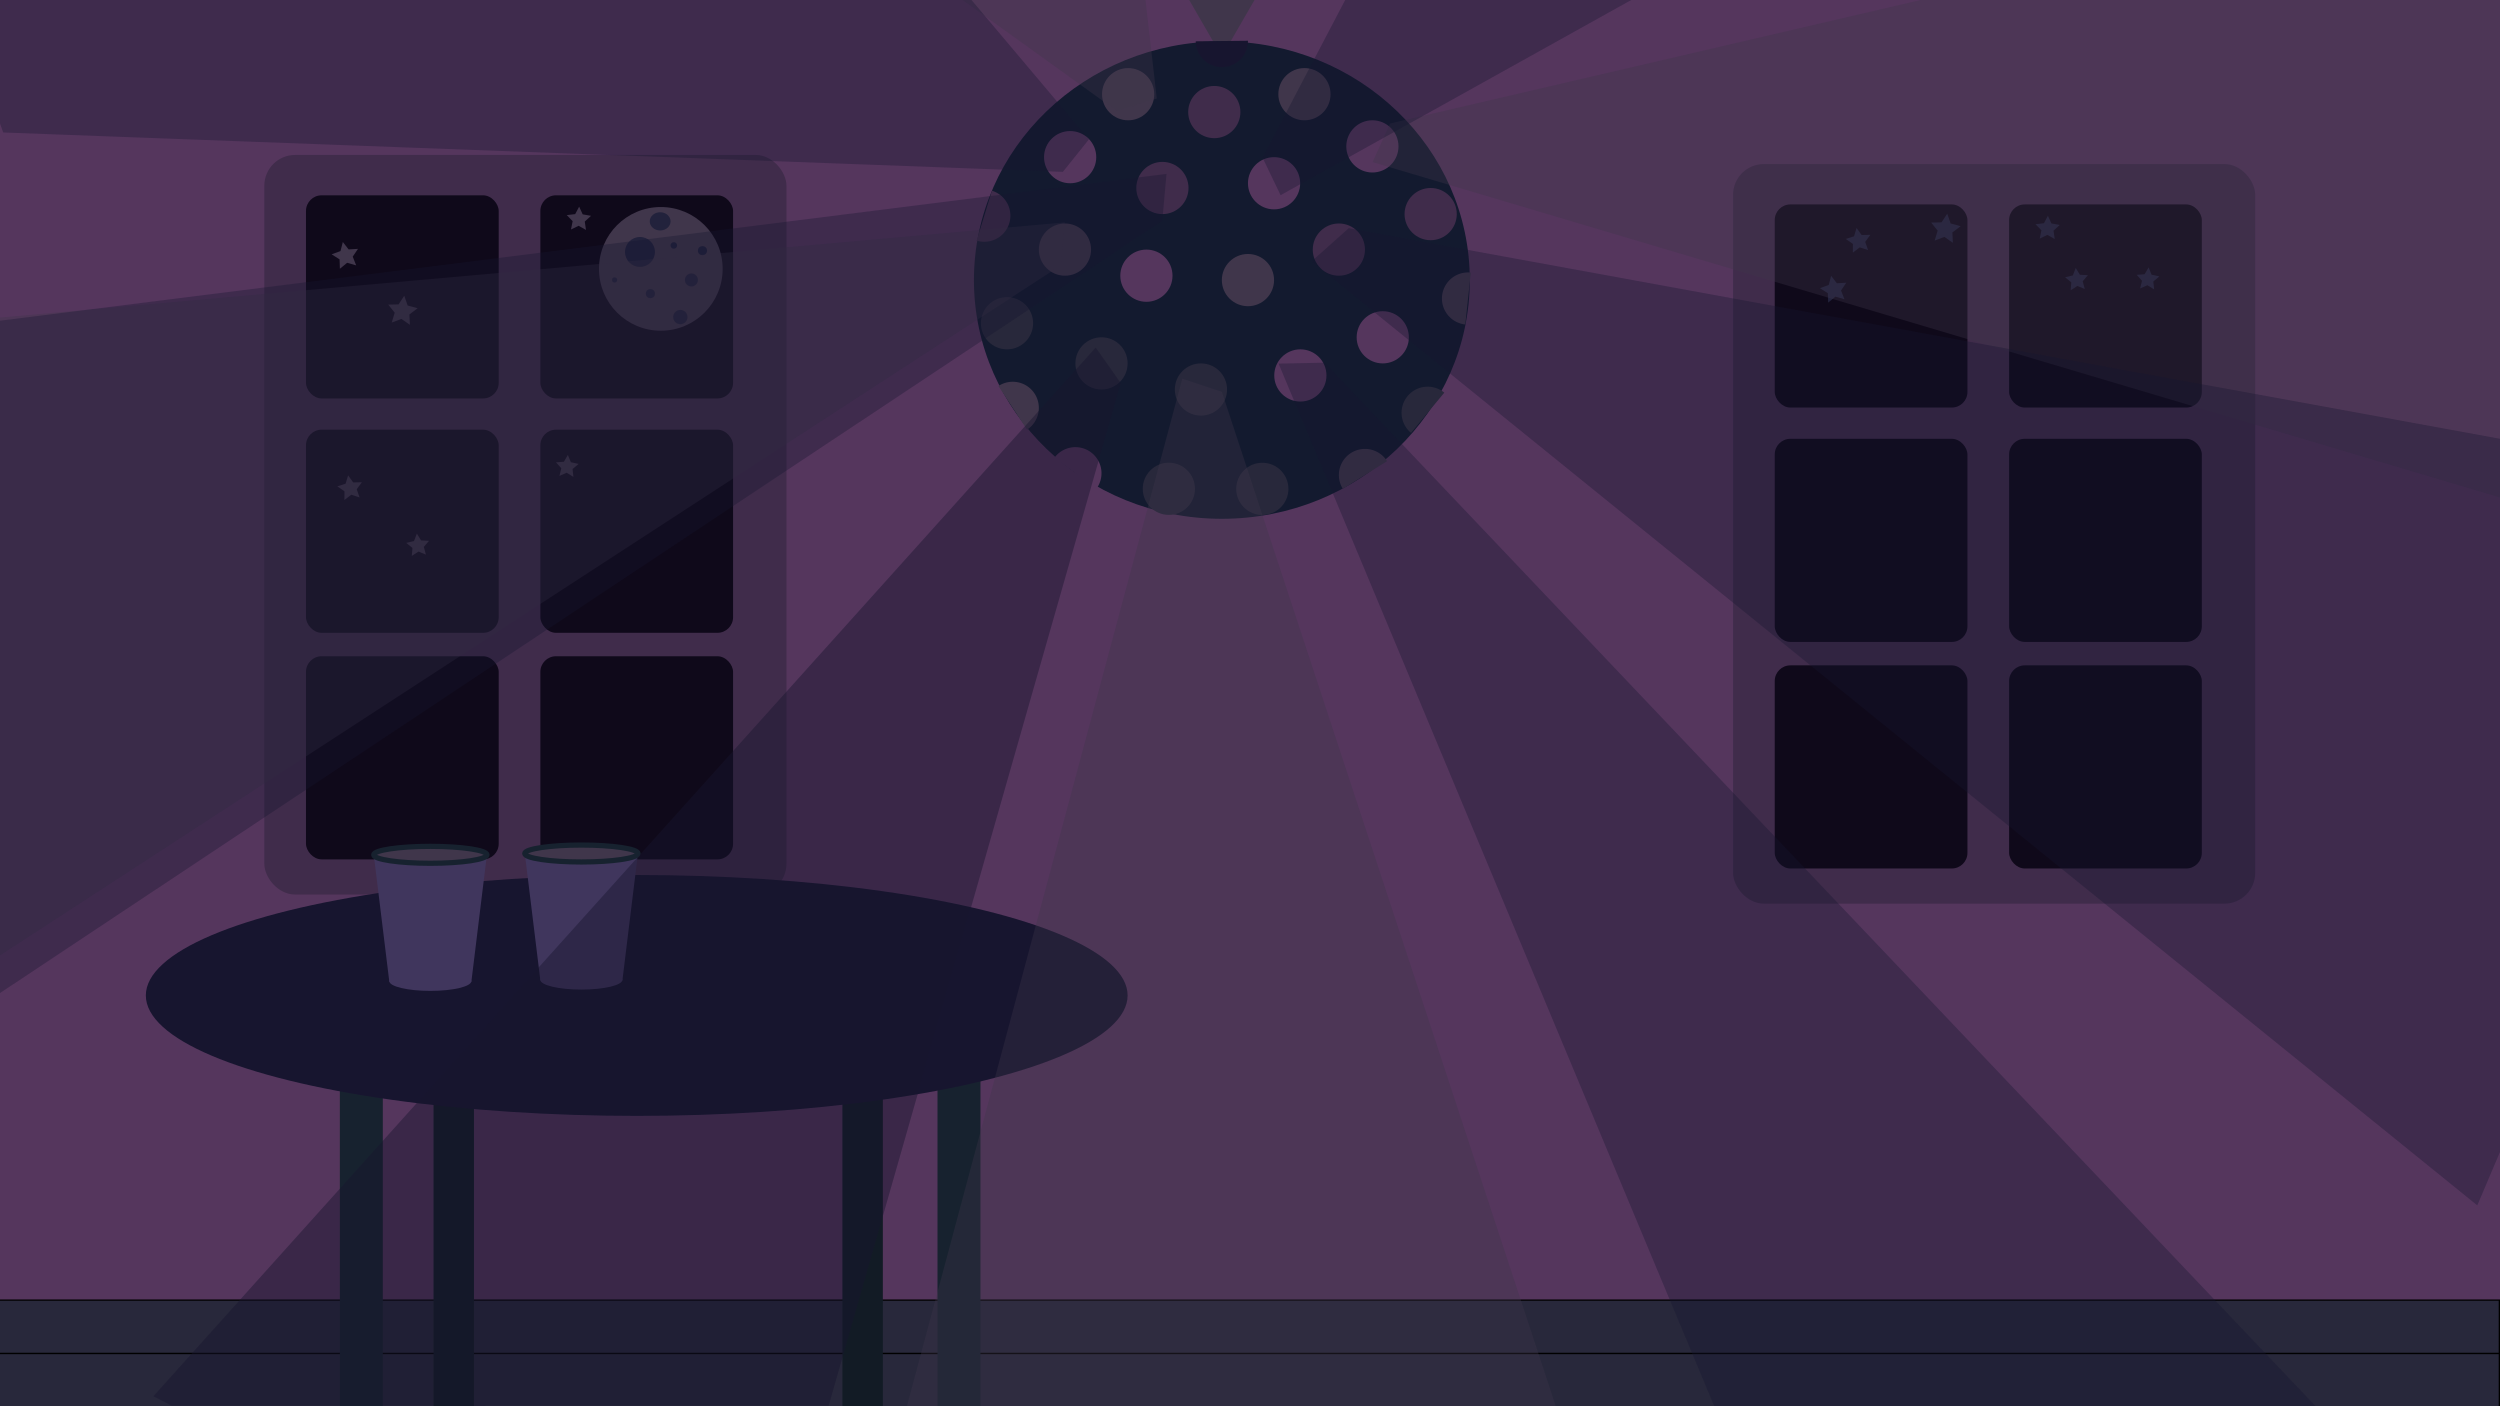 <svg id="Layer_1" data-name="Layer 1" xmlns="http://www.w3.org/2000/svg" width="1920" height="1080" viewBox="0 0 1920 1080"><defs><style>.cls-1{fill:#55365d;}.cls-15,.cls-2,.cls-9{fill:#40364b;}.cls-3{fill:#131a2f;}.cls-4{fill:#402c4b;}.cls-10,.cls-5{fill:#28283b;}.cls-11,.cls-16,.cls-6{fill:#17152f;}.cls-7{fill:#0f091a;}.cls-8{fill:#22223c;}.cls-11,.cls-9{opacity:0.34;}.cls-10{stroke:#000;}.cls-10,.cls-15{stroke-miterlimit:10;}.cls-12{fill:#17222f;}.cls-13{opacity:0.22;}.cls-14{fill:#40365d;}.cls-15{stroke:#17222f;stroke-width:4px;}.cls-16{opacity:0.44;}</style></defs><title>party</title><rect class="cls-1" width="1920" height="1080"/><polygon class="cls-2" points="963.64 -0.31 963.46 0 952.66 18.71 945.32 31.43 945.05 31.89 938.39 43.43 931.73 31.89 931.55 31.58 913.32 0 913.14 -0.31 963.64 -0.31"/><ellipse class="cls-3" cx="938.39" cy="215.11" rx="190.41" ry="183.33"/><circle class="cls-1" cx="821.87" cy="120.69" r="20.05"/><circle class="cls-4" cx="892.73" cy="144.38" r="20.05"/><circle class="cls-4" cx="932.58" cy="86.07" r="20.05"/><circle class="cls-2" cx="866.41" cy="72.34" r="20.05"/><circle class="cls-1" cx="978.48" cy="140.74" r="20.05"/><circle class="cls-2" cx="1001.82" cy="72.34" r="20.05"/><circle class="cls-1" cx="1054" cy="112.43" r="20.05"/><circle class="cls-4" cx="1098.75" cy="164.43" r="20.05"/><circle class="cls-4" cx="1028.25" cy="191.69" r="20.05"/><circle class="cls-2" cx="958.43" cy="215.11" r="20.05"/><circle class="cls-1" cx="880.44" cy="211.74" r="20.05"/><circle class="cls-2" cx="817.88" cy="191.69" r="20.05"/><circle class="cls-5" cx="773.38" cy="248.25" r="20.05"/><path class="cls-4" d="M761.81,146.48a20,20,0,1,1-11.74,38.33Z"/><circle class="cls-5" cx="845.96" cy="279.09" r="20.05"/><circle class="cls-5" cx="922.32" cy="299.14" r="20.05"/><circle class="cls-1" cx="998.68" cy="288.34" r="20.05"/><circle class="cls-1" cx="1061.96" cy="259.05" r="20.05"/><path class="cls-5" d="M1083.67,332.46a20,20,0,1,1,25.55-30.89Z"/><path class="cls-2" d="M1031.3,375.45a20,20,0,1,1,34-21.27Z"/><circle class="cls-5" cx="969.46" cy="375.45" r="20.05"/><circle class="cls-5" cx="897.69" cy="375.4" r="20.05"/><path class="cls-1" d="M809.82,351.5A20,20,0,0,1,842,375.4Z"/><path class="cls-2" d="M766.78,296.48a20,20,0,1,1,22,33.52Z"/><path class="cls-2" d="M1125.33,249.21a20,20,0,0,1,4.26-39.87Z"/><path class="cls-6" d="M958.43,31.29a20,20,0,1,1-40.09.44Z"/><rect class="cls-4" x="203" y="119" width="401" height="568" rx="23.63"/><rect class="cls-7" x="235" y="150" width="148" height="156" rx="12"/><rect class="cls-7" x="415" y="150" width="148" height="156" rx="12"/><rect class="cls-7" x="235" y="330" width="148" height="156" rx="12"/><rect class="cls-7" x="415" y="330" width="148" height="156" rx="12"/><rect class="cls-7" x="235" y="504" width="148" height="156" rx="12"/><rect class="cls-7" x="415" y="504" width="148" height="156" rx="12"/><polygon class="cls-2" points="273.54 203.81 266.6 201.82 261.03 206.41 260.78 199.19 254.7 195.31 261.48 192.84 263.3 185.86 267.74 191.55 274.94 191.12 270.9 197.1 273.54 203.81"/><polygon class="cls-2" points="314.81 249.47 308.27 244.94 300.83 247.76 303.12 240.14 298.15 233.94 306.1 233.76 310.46 227.11 313.08 234.62 320.75 236.71 314.43 241.53 314.81 249.47"/><polygon class="cls-2" points="450.03 176.59 444.36 173.4 438.51 176.26 439.8 169.88 435.27 165.2 441.74 164.45 444.79 158.7 447.5 164.62 453.91 165.75 449.11 170.15 450.03 176.59"/><polygon class="cls-2" points="327.1 425.96 321.42 423.61 316.26 426.95 316.75 420.82 311.98 416.95 317.95 415.52 320.16 409.78 323.37 415.02 329.5 415.35 325.51 420.02 327.1 425.96"/><polygon class="cls-2" points="276.17 382.06 269.83 379.96 264.5 384 264.54 377.32 259.05 373.51 265.41 371.47 267.35 365.07 271.25 370.5 277.93 370.36 273.98 375.75 276.17 382.06"/><polygon class="cls-2" points="440.37 366.25 435.19 363.07 429.63 365.52 431.06 359.62 427 355.09 433.07 354.62 436.12 349.37 438.44 354.99 444.38 356.27 439.75 360.21 440.37 366.25"/><circle class="cls-2" cx="507.5" cy="206.5" r="47.5"/><circle class="cls-8" cx="491.5" cy="193.5" r="11.5"/><circle class="cls-8" cx="499.5" cy="225.5" r="3.5"/><circle class="cls-8" cx="531" cy="215" r="5"/><circle class="cls-8" cx="517.5" cy="188.5" r="2.5"/><ellipse class="cls-8" cx="507" cy="170" rx="8" ry="7"/><circle class="cls-8" cx="522.5" cy="243.5" r="5.5"/><circle class="cls-8" cx="472" cy="215" r="2"/><circle class="cls-8" cx="539.5" cy="192.5" r="3.5"/><rect class="cls-4" x="1331" y="126" width="401" height="568" rx="23.63"/><rect class="cls-7" x="1363" y="157" width="148" height="156" rx="12"/><rect class="cls-7" x="1543" y="157" width="148" height="156" rx="12"/><rect class="cls-7" x="1363" y="337" width="148" height="156" rx="12"/><rect class="cls-7" x="1543" y="337" width="148" height="156" rx="12"/><rect class="cls-7" x="1363" y="511" width="148" height="156" rx="12"/><rect class="cls-7" x="1543" y="511" width="148" height="156" rx="12"/><polygon class="cls-8" points="1416.54 229.81 1409.6 227.82 1404.03 232.41 1403.78 225.19 1397.7 221.31 1404.48 218.84 1406.3 211.86 1410.74 217.55 1417.94 217.12 1413.9 223.1 1416.54 229.81"/><polygon class="cls-8" points="1499.81 186.47 1493.27 181.94 1485.83 184.76 1488.12 177.14 1483.15 170.94 1491.1 170.76 1495.46 164.11 1498.08 171.62 1505.76 173.71 1499.43 178.53 1499.81 186.47"/><polygon class="cls-8" points="1578.03 183.59 1572.36 180.4 1566.51 183.26 1567.8 176.88 1563.27 172.2 1569.74 171.45 1572.79 165.7 1575.5 171.62 1581.91 172.75 1577.11 177.15 1578.03 183.59"/><polygon class="cls-8" points="1601.1 221.96 1595.42 219.61 1590.27 222.95 1590.75 216.82 1585.97 212.95 1591.95 211.52 1594.16 205.78 1597.37 211.02 1603.5 211.35 1599.51 216.02 1601.1 221.96"/><polygon class="cls-8" points="1434.67 192.06 1428.32 189.96 1423 194 1423.03 187.32 1417.55 183.51 1423.91 181.47 1425.84 175.07 1429.74 180.5 1436.42 180.36 1432.47 185.75 1434.67 192.06"/><polygon class="cls-8" points="1654.37 222.25 1649.19 219.07 1643.63 221.53 1645.06 215.62 1641.01 211.09 1647.07 210.62 1650.12 205.37 1652.43 210.99 1658.38 212.27 1653.75 216.21 1654.37 222.25"/><polygon class="cls-9" points="888.41 75.66 886.03 76.42 860.27 84.62 857.92 85.37 847.05 77.55 829.34 64.81 756.64 12.52 739.23 0 879.75 0 881.58 15.98 884.25 39.3 888.41 75.66"/><polygon class="cls-9" points="1920 0 1920 382.08 1755.89 333.26 1732 326.16 1709.69 319.52 1684.02 311.89 1543 269.93 1542.95 269.92 1526.17 264.92 1511 260.41 1506.9 259.19 1407.44 229.6 1403.9 228.55 1363 216.38 1361.72 216 1331 206.86 1304.1 198.86 1113.06 142.03 1082.3 132.88 1082.27 132.87 1072.19 129.87 1066.42 128.15 1054.14 124.5 1056.28 119.77 1062.58 105.88 1066.66 96.89 1067.6 94.81 1076.27 92.79 1076.65 92.7 1079.5 92.04 1079.51 92.04 1093.17 88.86 1093.19 88.85 1206.29 62.53 1304.1 39.77 1453.52 5 1475 0 1920 0"/><rect class="cls-10" x="-0.5" y="998.5" width="1920" height="41"/><rect class="cls-10" x="-0.5" y="1039.5" width="1920" height="41"/><polygon class="cls-11" points="836.3 107.03 835.92 107.51 816.27 131.99 812.02 131.84 812.01 131.84 807.96 131.68 807.95 131.68 805.58 131.6 805.03 131.58 769.56 130.26 748.75 129.48 718.71 128.36 715.78 128.25 671.37 126.6 671.36 126.6 644.5 125.61 634.72 125.24 633.32 125.2 594.6 123.76 466.59 119 431.63 117.7 309.58 113.16 269.6 111.67 245.79 110.78 192.11 108.8 153.52 107.36 120.28 106.12 90.57 105.02 80.13 104.63 46.51 103.38 9.44 102 2.99 101.76 2.45 101.74 0 94.8 0 0 746.09 0 756.64 12.52 782.1 42.73 804.03 68.75 811.9 78.08 830.5 100.15 830.84 100.55 835.22 105.75 836.3 107.03"/><rect class="cls-12" x="261" y="775" width="33" height="305"/><rect class="cls-12" x="333" y="825" width="31" height="255"/><rect class="cls-13" x="333" y="826" width="31" height="255"/><rect class="cls-12" x="720" y="806" width="33" height="274"/><rect class="cls-12" x="647" y="801" width="31" height="279"/><rect class="cls-13" x="647" y="801" width="31" height="279"/><ellipse class="cls-6" cx="489" cy="764.5" rx="377" ry="92.5"/><polygon class="cls-14" points="478 753 415 753 403 655 490 655 478 753"/><ellipse class="cls-15" cx="446.5" cy="655.5" rx="43.5" ry="6.5"/><ellipse class="cls-14" cx="446.5" cy="752.5" rx="31.5" ry="7.5"/><polygon class="cls-14" points="362 754 299 754 287 656 374 656 362 754"/><ellipse class="cls-15" cx="330.5" cy="656.5" rx="43.5" ry="6.5"/><ellipse class="cls-14" cx="330.5" cy="753.5" rx="31.5" ry="7.5"/><polygon class="cls-9" points="817.87 170.77 817.79 171.65 817.41 176 814.96 203.61 807.21 208.67 807.05 208.77 806.7 209 776.73 228.49 776.72 228.49 753.95 243.31 750.59 245.5 688.25 286.05 604 340.85 598.9 344.17 563 367.52 462.39 432.97 415 463.8 353.21 504 235 580.9 203 601.72 133.81 646.73 0 733.78 0 246.32 -184.74 269.58 -188.11 260.67 0 243.86 45.13 239.83 67.22 237.85 67.33 237.84 96 235.28 203 225.72 235 222.86 279.61 218.87 319.31 215.33 383 209.64 415 206.78 460.15 202.74 479.18 201.04 482.57 200.74 501.57 199.04 501.58 199.04 538.25 195.76 541.3 195.49 541.31 195.49 542.62 195.37 553.44 194.4 563 193.55 604 189.88 752.18 176.64 752.58 176.6 773.82 174.71 786.86 173.54 786.89 173.54 797.99 172.55 817.87 170.77"/><polygon class="cls-11" points="1252.8 0 1235.08 9.86 1187.95 36.1 1093.17 88.86 1082.2 94.96 1070.71 101.36 1062.58 105.88 1035.78 120.8 1006.53 137.08 1006.51 137.09 998.5 141.55 998.26 141.68 983.5 149.9 981.29 145.31 970.29 122.44 969.62 121.06 973.31 114.02 973.47 113.71 987.71 86.57 1005.51 52.64 1009.51 45.01 1028.73 8.36 1033.11 0 1252.8 0"/><polygon class="cls-11" points="1920 336.99 1920 884.67 1902.56 925.74 1694.99 757.65 1649.72 720.99 1616.39 694 1583.04 667 1543 634.57 1511 608.66 1486.31 588.67 1450.98 560.05 1390.41 511 1331 462.89 1308.71 444.84 1252.24 399.11 1113.65 286.88 1081.89 261.17 1055.74 239.99 1034.87 223.09 1034.85 223.07 1024.97 215.07 1007.28 200.74 1009.49 198.77 1011.83 196.67 1035.86 175.21 1040.86 176.12 1046.45 177.14 1046.92 177.22 1127.28 191.93 1205.34 206.21 1324.86 228.08 1331 229.2 1363 235.06 1507.45 261.5 1511 262.15 1526.17 264.92 1543 268 1691 295.09 1732 302.59 1920 336.99"/><polygon class="cls-11" points="895.88 133.54 895.37 139.29 893.1 164.42 892.62 169.68 883.58 175.69 883.18 175.95 790.37 237.61 756.99 259.79 754.17 261.66 747.82 265.88 645.7 333.71 604 361.41 563 388.64 489.69 437.34 419.93 483.68 381.07 509.5 235 606.54 203 627.79 114.18 686.8 0 762.65 0 246.32 11.93 244.82 67.22 237.85 67.33 237.84 70.11 237.49 203 220.76 235 216.73 280.15 211.05 325.57 205.33 383 198.1 415 194.07 463.76 187.93 463.77 187.93 483.26 185.48 483.27 185.48 497.49 183.69 508.45 182.31 545.26 177.68 563 175.45 581.02 173.18 604 170.29 760.09 150.63 760.56 150.57 768.01 149.64 768.02 149.64 860.42 138 860.45 138 873.15 136.4 874.41 136.24 895.88 133.54"/><polygon class="cls-16" points="860.76 294.26 859.82 297.54 857.98 304.01 857.85 304.44 846.04 345.78 840.34 365.74 840.17 366.35 816.17 450.38 784.72 560.48 746.6 693.96 736.68 728.68 704.63 840.88 687 902.61 659.9 997.5 656 1011.14 648.19 1038.5 636.62 1079 636.48 1079.5 373 1079.5 373 1080 342 1080 342 1079.5 131.64 1079.5 130.67 1079 117.77 1072.31 148.15 1038.5 184.99 997.5 270 902.9 285.57 885.57 303 866.17 321.75 845.3 322.16 844.84 421.79 733.96 454.26 697.83 464.89 686 478.26 671.12 482.82 666.05 489.16 659 489.56 658.55 493.65 654 495.5 651.94 572 566.81 597.84 538.05 613 521.18 643.49 487.25 792.67 321.22 792.77 321.12 805.97 306.43 819.2 291.7 819.22 291.68 827.21 282.79 835.42 273.66 841.51 266.88 844.58 271.23 860.76 294.26"/><polygon class="cls-9" points="1194.98 1080.5 1194.81 1080 1181.48 1039.5 1167.99 998.5 1152.27 950.74 1049.09 637.27 1006.23 507.05 978.17 421.8 969.67 395.98 969.51 395.49 957.6 359.28 940.98 308.8 940.86 308.47 940.54 307.5 938.38 300.92 912.84 292.42 908.01 290.82 903.75 306.69 903.63 307.14 901.19 316.26 901.18 316.28 890.33 356.76 882 387.88 881.4 390.09 847.44 516.83 833.48 568.93 798.3 700.2 795.5 710.63 789.56 732.8 764.11 827.74 753 869.21 749.15 883.57 737.96 925.34 720 992.36 718.36 998.5 707.37 1039.5 696.52 1080 696.38 1080.5 1194.98 1080.5"/><polygon class="cls-11" points="1778.92 1080.5 1316.74 1080.5 1316.53 1080 1299.61 1039.5 1282.47 998.5 1259.21 942.83 1238.77 893.89 1156.42 696.8 1123.73 618.59 1023.65 379.06 997.92 317.48 997.91 317.45 993.88 307.81 992.19 303.76 981.95 279.26 987.6 279.14 1016.18 278.56 1017.41 278.53 1026.12 287.7 1026.5 288.1 1076.76 341.03 1156.8 425.32 1255.09 528.84 1331 608.78 1363 642.48 1386.28 667 1405.25 686.98 1411.92 694 1701.06 998.5 1739.99 1039.5 1766.71 1067.64 1778.45 1080 1778.92 1080.5"/></svg>
